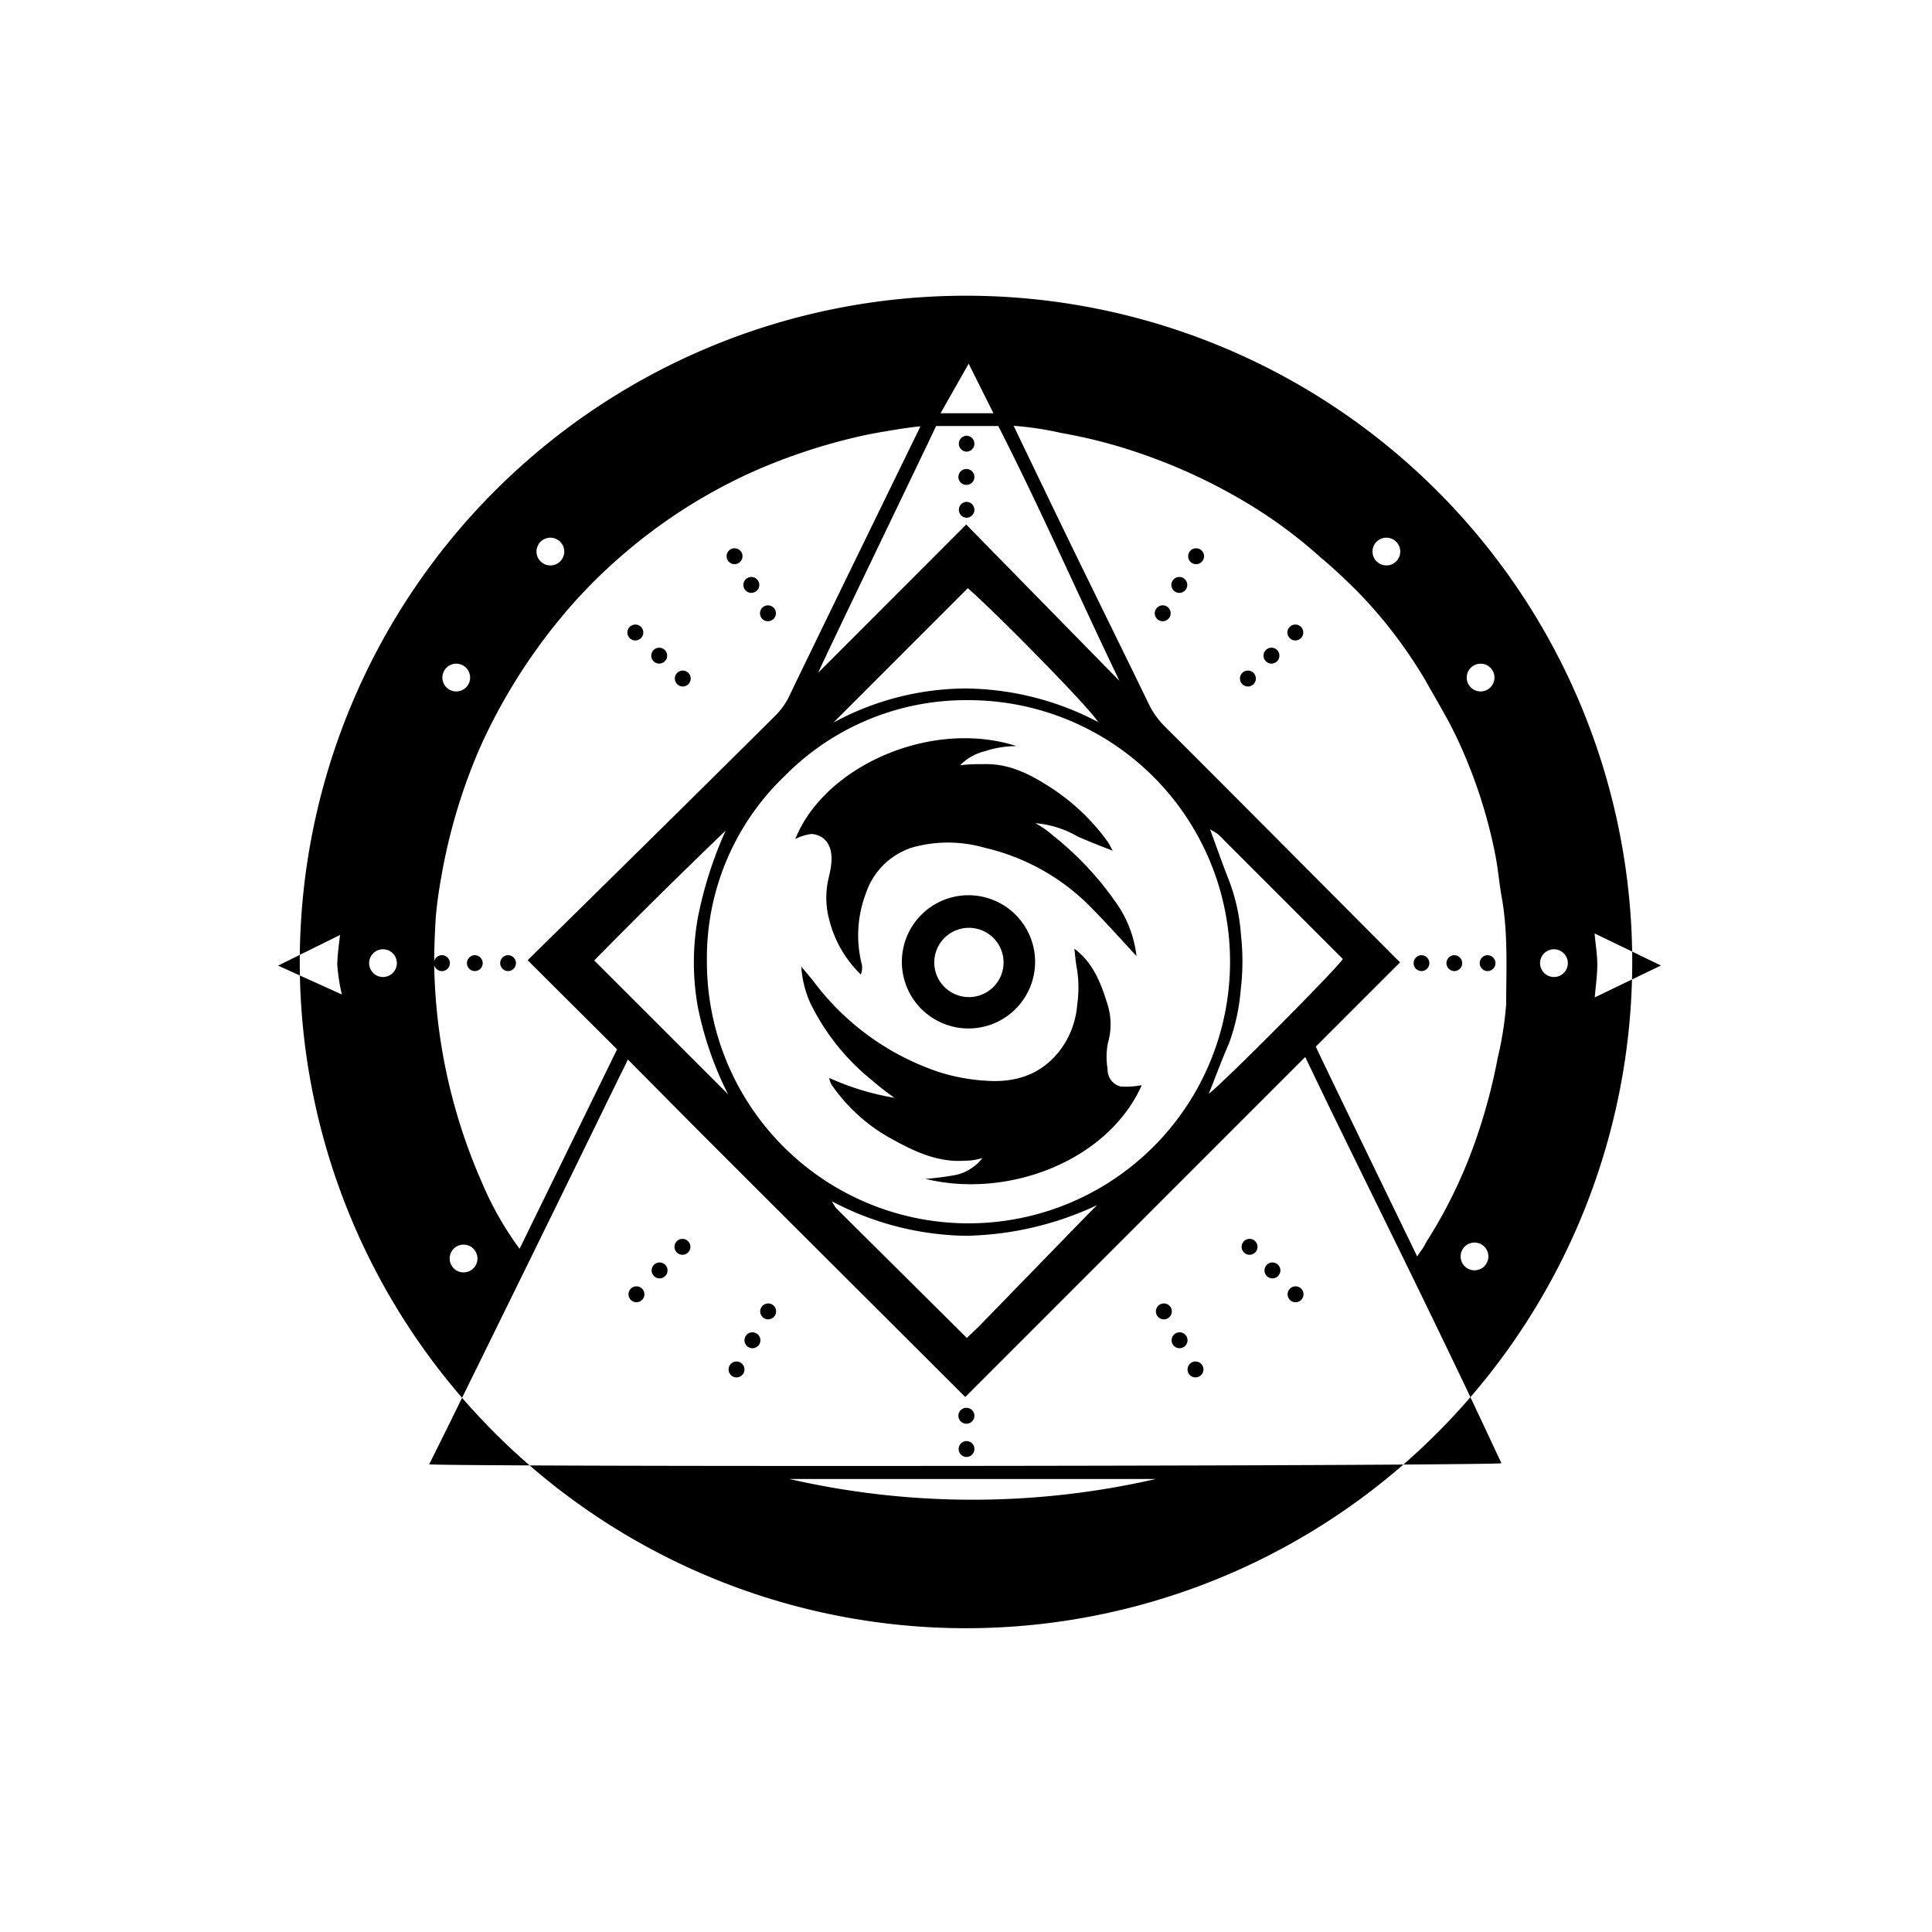 <?xml version="1.0" encoding="UTF-8" standalone="no"?>
<svg
   xmlns:svg="http://www.w3.org/2000/svg"
   xmlns="http://www.w3.org/2000/svg"
   xmlns:sodipodi="http://sodipodi.sourceforge.net/DTD/sodipodi-0.dtd"
   xmlns:inkscape="http://www.inkscape.org/namespaces/inkscape"
   viewBox="0 0 204.404 204.404"
   id="svg76"
   sodipodi:docname="festival-of-the-lost.svg"
   inkscape:version="1.0.1 (3bc2e813f5, 2020-09-07)">
  <defs />
  <sodipodi:namedview
     inkscape:zoom="4.3541117"
     inkscape:cx="102.20225"
     inkscape:cy="102.20225"
     inkscape:window-width="1754"
     inkscape:window-height="1057"
     inkscape:window-x="158"
     inkscape:window-y="-8"
     inkscape:window-maximized="1"
     inkscape:current-layer="svg76" />
  <path
     d="M 102.203 31.287 A 70.488 70.488 0 0 0 31.719 101.023 L 35.982 98.916 C 35.982 98.916 35.689 100.968 35.684 102.062 A 20.06 20.06 0 0 0 36.166 105.213 L 31.729 103.207 A 70.488 70.488 0 0 0 48.887 147.885 C 51.75 142.063 54.613 136.241 57.469 130.416 C 60.15 124.944 62.826 119.47 65.498 113.994 C 65.75 113.478 66.133 112.765 66.424 112.092 C 66.424 112.092 72.463 118.192 75.105 120.834 C 83.61 129.339 102.127 147.803 102.127 147.803 C 114.133 135.795 126.122 123.805 138.092 111.832 C 138.092 111.832 140.327 116.493 141.217 118.314 C 144.043 124.104 146.893 129.882 149.717 135.672 C 151.546 139.427 153.361 143.189 155.162 146.957 C 155.299 147.244 155.432 147.535 155.568 147.822 A 70.488 70.488 0 0 0 172.664 103.627 L 168.725 105.523 C 168.84 104.15 168.995 103.102 168.994 102.055 C 168.993 101.055 168.827 100.055 168.705 98.754 L 172.68 100.676 A 70.488 70.488 0 0 0 102.203 31.287 z M 172.68 100.676 A 70.488 70.488 0 0 1 172.689 101.775 A 70.488 70.488 0 0 1 172.664 103.627 L 175.73 102.15 L 172.68 100.676 z M 155.568 147.822 A 70.488 70.488 0 0 1 148.473 154.949 C 154.245 154.909 158.613 154.862 158.848 154.809 C 157.752 152.471 156.67 150.143 155.568 147.822 z M 148.473 154.949 C 127.167 155.099 77.66 155.146 56.035 155.039 A 70.488 70.488 0 0 0 102.203 172.264 A 70.488 70.488 0 0 0 148.473 154.949 z M 56.035 155.039 A 70.488 70.488 0 0 1 48.887 147.885 C 48.471 148.729 48.058 149.575 47.643 150.42 C 46.91 151.91 46.169 153.394 45.41 154.924 C 45.944 154.975 50.336 155.011 56.035 155.039 z M 31.729 103.207 A 70.488 70.488 0 0 1 31.715 101.775 A 70.488 70.488 0 0 1 31.719 101.023 L 29.418 102.162 L 31.729 103.207 z M 102.484 38.479 L 105.104 43.719 L 99.512 43.719 L 102.484 38.479 z M 107.24 45.049 A 34.308 34.308 0 0 1 112.279 45.807 A 54.836 54.836 0 0 1 121.914 48.424 A 58.795 58.795 0 0 1 131.898 53.199 A 49.93 49.93 0 0 1 139.699 58.959 A 58.592 58.592 0 0 1 144.027 63 A 49.765 49.765 0 0 1 150.807 71.98 C 151.872 73.904 153.03 75.781 153.988 77.756 A 53.18 53.18 0 0 1 158.15 90.172 C 158.478 91.744 158.599 93.359 158.883 94.941 C 159.558 98.701 159.36 102.49 159.35 106.262 A 36.359 36.359 0 0 1 158.459 111.906 A 60.132 60.132 0 0 1 156.094 120.721 A 51.379 51.379 0 0 1 151.055 131.162 C 150.894 131.402 150.771 131.666 150.625 131.916 C 150.488 132.15 150.169 132.557 149.939 132.932 C 149.939 132.932 139.958 112.381 139.211 110.732 C 142.108 107.835 145.062 104.88 148.119 101.822 C 148.119 101.822 131.099 84.699 123.244 76.871 A 8.64 8.64 0 0 1 121.539 74.479 C 118.954 69.156 116.337 63.849 113.742 58.531 C 111.86 54.675 107.24 45.049 107.24 45.049 z M 99.039 45.07 L 105.615 45.07 C 110.047 53.754 114.045 62.901 118.439 72.039 L 102.225 55.496 C 97.042 60.683 91.888 65.842 86.582 71.152 C 86.753 70.585 98.17 46.967 99.039 45.07 z M 97.381 45.113 C 97.381 45.113 84.969 70.546 83.508 73.639 A 7.39 7.39 0 0 1 81.998 75.742 C 73.819 83.908 55.824 101.59 55.824 101.59 L 65.287 111.018 C 61.846 118.056 58.466 124.971 54.971 132.119 A 34.1 34.1 0 0 1 51 125.139 A 59.487 59.487 0 0 1 45.941 102.195 L 45.939 102.109 A 0.842 0.842 0 1 0 45.938 101.695 C 45.938 99.687 46.092 97.173 46.111 96.959 C 46.234 95.579 46.434 94.182 46.68 92.824 A 59.869 59.869 0 0 1 50.908 78.811 A 60.544 60.544 0 0 1 59.244 65.473 A 54.342 54.342 0 0 1 65.305 59.199 A 56.591 56.591 0 0 1 79.682 49.895 A 61.651 61.651 0 0 1 91.145 46.119 C 92.596 45.779 96.74 45.113 97.381 45.113 z M 102.229 46.104 A 0.841 0.841 0 0 0 102.248 47.783 A 0.841 0.841 0 0 0 103.09 46.943 A 0.841 0.841 0 0 0 102.229 46.104 z M 102.229 49.621 A 0.841 0.841 0 0 0 102.248 51.303 A 0.841 0.841 0 0 0 103.09 50.461 A 0.841 0.841 0 0 0 102.229 49.621 z M 102.229 53.098 A 0.841 0.841 0 0 0 102.248 54.777 A 0.841 0.841 0 0 0 103.09 53.938 A 0.841 0.841 0 0 0 102.229 53.098 z M 58.229 56.887 A 1.468 1.468 0 0 1 59.697 58.354 A 1.468 1.468 0 0 1 58.229 59.822 A 1.468 1.468 0 0 1 56.762 58.354 A 1.468 1.468 0 0 1 58.229 56.887 z M 146.676 56.887 A 1.468 1.468 0 0 1 148.145 58.354 A 1.468 1.468 0 0 1 146.676 59.822 A 1.468 1.468 0 0 1 145.209 58.354 A 1.468 1.468 0 0 1 146.676 56.887 z M 77.715 58.008 A 0.841 0.841 0 1 0 78.141 59.574 A 0.841 0.841 0 0 0 78.441 58.424 A 0.841 0.841 0 0 0 77.715 58.008 z M 126.531 58.008 A 0.841 0.841 0 0 0 126.502 58.01 A 0.841 0.841 0 1 0 127.273 59.273 A 0.841 0.841 0 0 0 126.973 58.123 A 0.841 0.841 0 0 0 126.531 58.008 z M 124.754 61.043 A 0.841 0.841 0 0 0 124.725 61.045 A 0.841 0.841 0 1 0 125.496 62.311 A 0.841 0.841 0 0 0 125.195 61.16 A 0.841 0.841 0 0 0 124.754 61.043 z M 79.492 61.045 A 0.841 0.841 0 1 0 79.918 62.611 A 0.841 0.841 0 0 0 80.219 61.461 A 0.841 0.841 0 0 0 79.492 61.045 z M 102.395 62.232 C 105.414 64.848 115.416 75.033 116.18 76.391 A 30.655 30.655 0 0 0 102.104 72.84 A 29.606 29.606 0 0 0 88.184 76.445 L 102.395 62.232 z M 122.998 64.043 A 0.841 0.841 0 0 0 122.967 64.045 A 0.841 0.841 0 1 0 123.74 65.311 A 0.841 0.841 0 0 0 123.439 64.16 A 0.841 0.841 0 0 0 122.998 64.043 z M 81.248 64.045 A 0.841 0.841 0 1 0 81.676 65.611 A 0.841 0.841 0 0 0 81.977 64.461 A 0.841 0.841 0 0 0 81.248 64.045 z M 67.219 66.078 A 0.841 0.841 0 1 0 67.822 67.504 A 0.841 0.841 0 0 0 67.805 66.314 A 0.841 0.841 0 0 0 67.219 66.078 z M 137.072 66.078 A 0.841 0.841 0 1 0 137.633 67.521 A 0.841 0.841 0 0 0 137.65 66.334 A 0.841 0.841 0 0 0 137.072 66.078 z M 69.744 68.527 A 0.841 0.841 0 1 0 70.348 69.953 A 0.841 0.841 0 0 0 70.328 68.764 A 0.841 0.841 0 0 0 69.744 68.527 z M 134.549 68.527 A 0.841 0.841 0 1 0 135.107 69.971 A 0.841 0.841 0 0 0 135.125 68.783 A 0.841 0.841 0 0 0 134.549 68.527 z M 48.27 70.219 A 1.468 1.468 0 0 1 49.738 71.688 A 1.468 1.468 0 0 1 48.27 73.154 A 1.468 1.468 0 0 1 46.803 71.688 A 1.468 1.468 0 0 1 48.27 70.219 z M 156.646 70.219 A 1.468 1.468 0 0 1 158.113 71.688 A 1.468 1.468 0 0 1 156.646 73.154 A 1.468 1.468 0 0 1 155.178 71.688 A 1.468 1.468 0 0 1 156.646 70.219 z M 72.24 70.947 A 0.841 0.841 0 1 0 72.842 72.373 A 0.841 0.841 0 0 0 72.824 71.186 A 0.841 0.841 0 0 0 72.24 70.947 z M 132.053 70.947 A 0.841 0.841 0 1 0 132.611 72.393 A 0.841 0.841 0 0 0 132.631 71.203 A 0.841 0.841 0 0 0 132.053 70.947 z M 102.119 74.076 A 26.907 26.907 0 0 1 102.555 74.078 A 27.675 27.675 0 1 1 74.789 101.668 A 26.639 26.639 0 0 1 83.039 82.08 A 26.907 26.907 0 0 1 102.119 74.076 z M 102.312 78.104 C 94.6 78.008 86.66 82.474 84.143 88.764 A 5.335 5.335 0 0 1 85.82 88.236 A 2.222 2.222 0 0 1 87.129 88.707 C 88.343 89.752 87.989 91.57 87.668 92.893 A 9.039 9.039 0 0 0 87.783 97.502 A 12.16 12.16 0 0 0 91.08 103.107 A 2.138 2.138 0 0 0 91.193 102.086 A 12.482 12.482 0 0 1 91.615 94.502 A 7.604 7.604 0 0 1 96.502 89.668 A 14.001 14.001 0 0 1 104.186 89.695 A 22.956 22.956 0 0 1 115.629 96.209 C 117.212 97.815 118.711 99.505 120.238 101.146 A 12.135 12.135 0 0 0 118.031 95.436 A 33.324 33.324 0 0 0 111.371 88.371 A 10.017 10.017 0 0 0 109.543 87.094 A 10.608 10.608 0 0 1 113.992 88.488 C 115.239 89.063 117.673 89.972 117.754 90.021 C 117.675 89.97 117.374 89.299 117.213 89.08 A 22.631 22.631 0 0 0 111.355 83.445 C 109.005 81.91 106.783 80.742 103.959 80.848 A 17.303 17.303 0 0 0 101.586 80.961 A 5.382 5.382 0 0 1 104.166 79.488 A 10.81 10.81 0 0 1 107.547 78.934 C 105.861 78.392 104.092 78.126 102.312 78.104 z M 128.027 87.758 A 6.696 6.696 0 0 1 128.836 88.238 A 9.501 9.501 0 0 1 129.584 88.973 C 133.749 93.137 137.913 97.302 142.074 101.463 C 141.317 102.609 129.478 114.518 127.889 115.719 C 128.622 113.879 129.268 112.118 130.021 110.402 A 21.472 21.472 0 0 0 131.27 104.695 A 25.15 25.15 0 0 0 131.295 98.934 A 20.173 20.173 0 0 0 130.057 93.225 C 129.356 91.463 128.734 89.671 128.027 87.758 z M 76.77 87.881 A 42.454 42.454 0 0 0 73.85 97 A 26.716 26.716 0 0 0 73.816 106.459 A 36.274 36.274 0 0 0 77.027 115.773 C 72.197 110.945 67.594 106.342 62.869 101.619 C 67.365 97.038 72.022 92.442 76.77 87.881 z M 102.465 94.715 A 7.048 7.048 0 1 0 109.512 101.764 A 7.048 7.048 0 0 0 102.465 94.715 z M 102.512 98.162 A 3.665 3.665 0 0 1 106.176 101.826 A 3.665 3.665 0 0 1 102.512 105.492 A 3.665 3.665 0 0 1 98.846 101.826 A 3.665 3.665 0 0 1 102.512 98.162 z M 113.668 100.371 C 113.68 100.386 113.773 101.505 113.875 102.133 A 12.647 12.647 0 0 1 113.971 106.273 A 9.316 9.316 0 0 1 112.758 110.207 C 110.855 113.399 107.882 114.597 104.361 114.342 A 20.541 20.541 0 0 1 99.453 113.459 A 27.45 27.45 0 0 1 86.107 103.873 C 85.681 103.325 85.222 102.803 84.777 102.27 A 11.106 11.106 0 0 0 85.738 106.141 A 23.969 23.969 0 0 0 92.209 114.256 A 29.892 29.892 0 0 0 94.633 116.148 A 27.886 27.886 0 0 1 87.738 114.047 A 1.645 1.645 0 0 0 88.029 114.832 A 18.42 18.42 0 0 0 94.451 120.557 C 96.821 121.877 99.324 123.005 102.078 122.801 A 6.019 6.019 0 0 0 103.941 122.516 A 4.918 4.918 0 0 1 101.18 124.297 A 31 31 0 0 1 97.918 124.725 C 106.653 126.859 117.223 122.828 120.797 114.811 A 8.915 8.915 0 0 1 118.549 114.953 A 1.852 1.852 0 0 1 117.18 113.084 A 7.593 7.593 0 0 1 117.227 110.305 A 6.983 6.983 0 0 0 117.105 106.053 C 116.439 103.891 115.58 101.799 113.668 100.371 z M 40.52 100.432 A 1.468 1.468 0 0 1 41.988 101.898 A 1.468 1.468 0 0 1 40.52 103.367 A 1.468 1.468 0 0 1 39.053 101.898 A 1.468 1.468 0 0 1 40.52 100.432 z M 164.408 100.432 A 1.468 1.468 0 0 1 165.875 101.898 A 1.468 1.468 0 0 1 164.408 103.367 A 1.468 1.468 0 0 1 162.939 101.898 A 1.468 1.468 0 0 1 164.408 100.432 z M 50.207 101.059 A 0.841 0.841 0 0 0 50.227 102.74 A 0.841 0.841 0 0 0 51.068 101.898 A 0.841 0.841 0 0 0 50.207 101.059 z M 53.725 101.059 A 0.841 0.841 0 0 0 53.744 102.74 A 0.841 0.841 0 0 0 54.586 101.898 A 0.841 0.841 0 0 0 53.725 101.059 z M 150.363 101.059 A 0.841 0.841 0 0 0 150.383 102.74 A 0.841 0.841 0 0 0 151.223 101.898 A 0.841 0.841 0 0 0 150.363 101.059 z M 153.84 101.059 A 0.841 0.841 0 0 0 153.859 102.74 A 0.841 0.841 0 0 0 154.699 101.898 A 0.841 0.841 0 0 0 153.84 101.059 z M 157.357 101.059 A 0.841 0.841 0 0 0 157.377 102.74 A 0.841 0.841 0 0 0 158.217 101.898 A 0.841 0.841 0 0 0 157.357 101.059 z M 88.033 127.109 A 31.293 31.293 0 0 0 102.201 130.746 A 33.975 33.975 0 0 0 116.072 127.5 C 115.556 128.021 115.035 128.538 114.523 129.064 C 110.909 132.782 107.296 136.499 103.682 140.217 C 103.284 140.625 102.289 141.549 102.289 141.549 C 102.289 141.549 92.963 132.293 88.451 127.811 A 4.926 4.926 0 0 1 88.033 127.109 z M 72.205 131.072 A 0.841 0.841 0 1 0 72.807 132.498 L 72.809 132.498 A 0.841 0.841 0 0 0 72.789 131.309 A 0.841 0.841 0 0 0 72.205 131.072 z M 132.229 131.072 A 0.841 0.841 0 1 0 132.787 132.518 A 0.841 0.841 0 0 0 132.807 131.328 A 0.841 0.841 0 0 0 132.229 131.072 z M 156.002 131.463 A 1.468 1.468 0 0 1 157.469 132.932 A 1.468 1.468 0 0 1 156.002 134.398 A 1.468 1.468 0 0 1 154.533 132.932 A 1.468 1.468 0 0 1 156.002 131.463 z M 48.979 131.682 A 1.468 1.468 0 0 1 48.98 131.682 A 1.468 1.468 0 0 1 49.045 131.682 A 1.468 1.468 0 0 1 50.514 133.148 A 1.468 1.468 0 0 1 49.045 134.617 A 1.468 1.468 0 0 1 47.576 133.148 A 1.468 1.468 0 0 1 48.979 131.682 z M 69.785 133.568 A 0.841 0.841 0 1 0 70.389 134.994 A 0.841 0.841 0 0 0 70.369 133.805 A 0.841 0.841 0 0 0 69.785 133.568 z M 134.648 133.568 A 0.841 0.841 0 1 0 135.207 135.014 A 0.841 0.841 0 0 0 135.225 133.824 A 0.841 0.841 0 0 0 134.648 133.568 z M 67.336 136.094 A 0.841 0.841 0 1 0 67.939 137.521 A 0.841 0.841 0 0 0 67.922 136.332 A 0.841 0.841 0 0 0 67.336 136.094 z M 137.049 136.094 A 0.841 0.841 0 0 0 137.02 136.096 A 0.841 0.841 0 1 0 137.654 137.539 A 0.841 0.841 0 0 0 137.674 136.35 A 0.841 0.841 0 0 0 137.049 136.094 z M 81.273 137.904 A 0.841 0.841 0 1 0 82.008 139.146 A 0.841 0.841 0 0 0 81.672 138.006 A 0.841 0.841 0 0 0 81.273 137.904 z M 123.16 137.904 A 0.841 0.841 0 1 0 123.539 139.482 A 0.841 0.841 0 0 0 123.875 138.342 A 0.841 0.841 0 0 0 123.16 137.904 z M 79.611 140.957 A 0.841 0.841 0 1 0 80.346 142.199 A 0.841 0.841 0 0 0 80.01 141.059 A 0.841 0.841 0 0 0 79.611 140.957 z M 124.822 140.957 A 0.841 0.841 0 1 0 125.201 142.535 A 0.841 0.841 0 0 0 125.537 141.395 A 0.841 0.841 0 0 0 124.822 140.957 z M 77.928 144.045 A 0.841 0.841 0 1 0 78.662 145.289 A 0.841 0.841 0 0 0 78.326 144.148 A 0.841 0.841 0 0 0 77.928 144.045 z M 126.459 144.045 A 0.841 0.841 0 0 0 126.428 144.047 A 0.841 0.841 0 1 0 126.885 145.625 A 0.841 0.841 0 0 0 127.221 144.484 A 0.841 0.841 0 0 0 126.459 144.045 z M 102.229 148.947 A 0.841 0.841 0 0 0 102.248 150.629 A 0.841 0.841 0 0 0 103.09 149.787 A 0.841 0.841 0 0 0 102.229 148.947 z M 102.229 152.465 A 0.841 0.841 0 0 0 102.248 154.146 A 0.841 0.841 0 0 0 103.09 153.305 A 0.841 0.841 0 0 0 102.229 152.465 z M 83.51 156.475 L 122.295 156.475 A 86.794 86.794 0 0 1 83.51 156.475 z " />
</svg>
